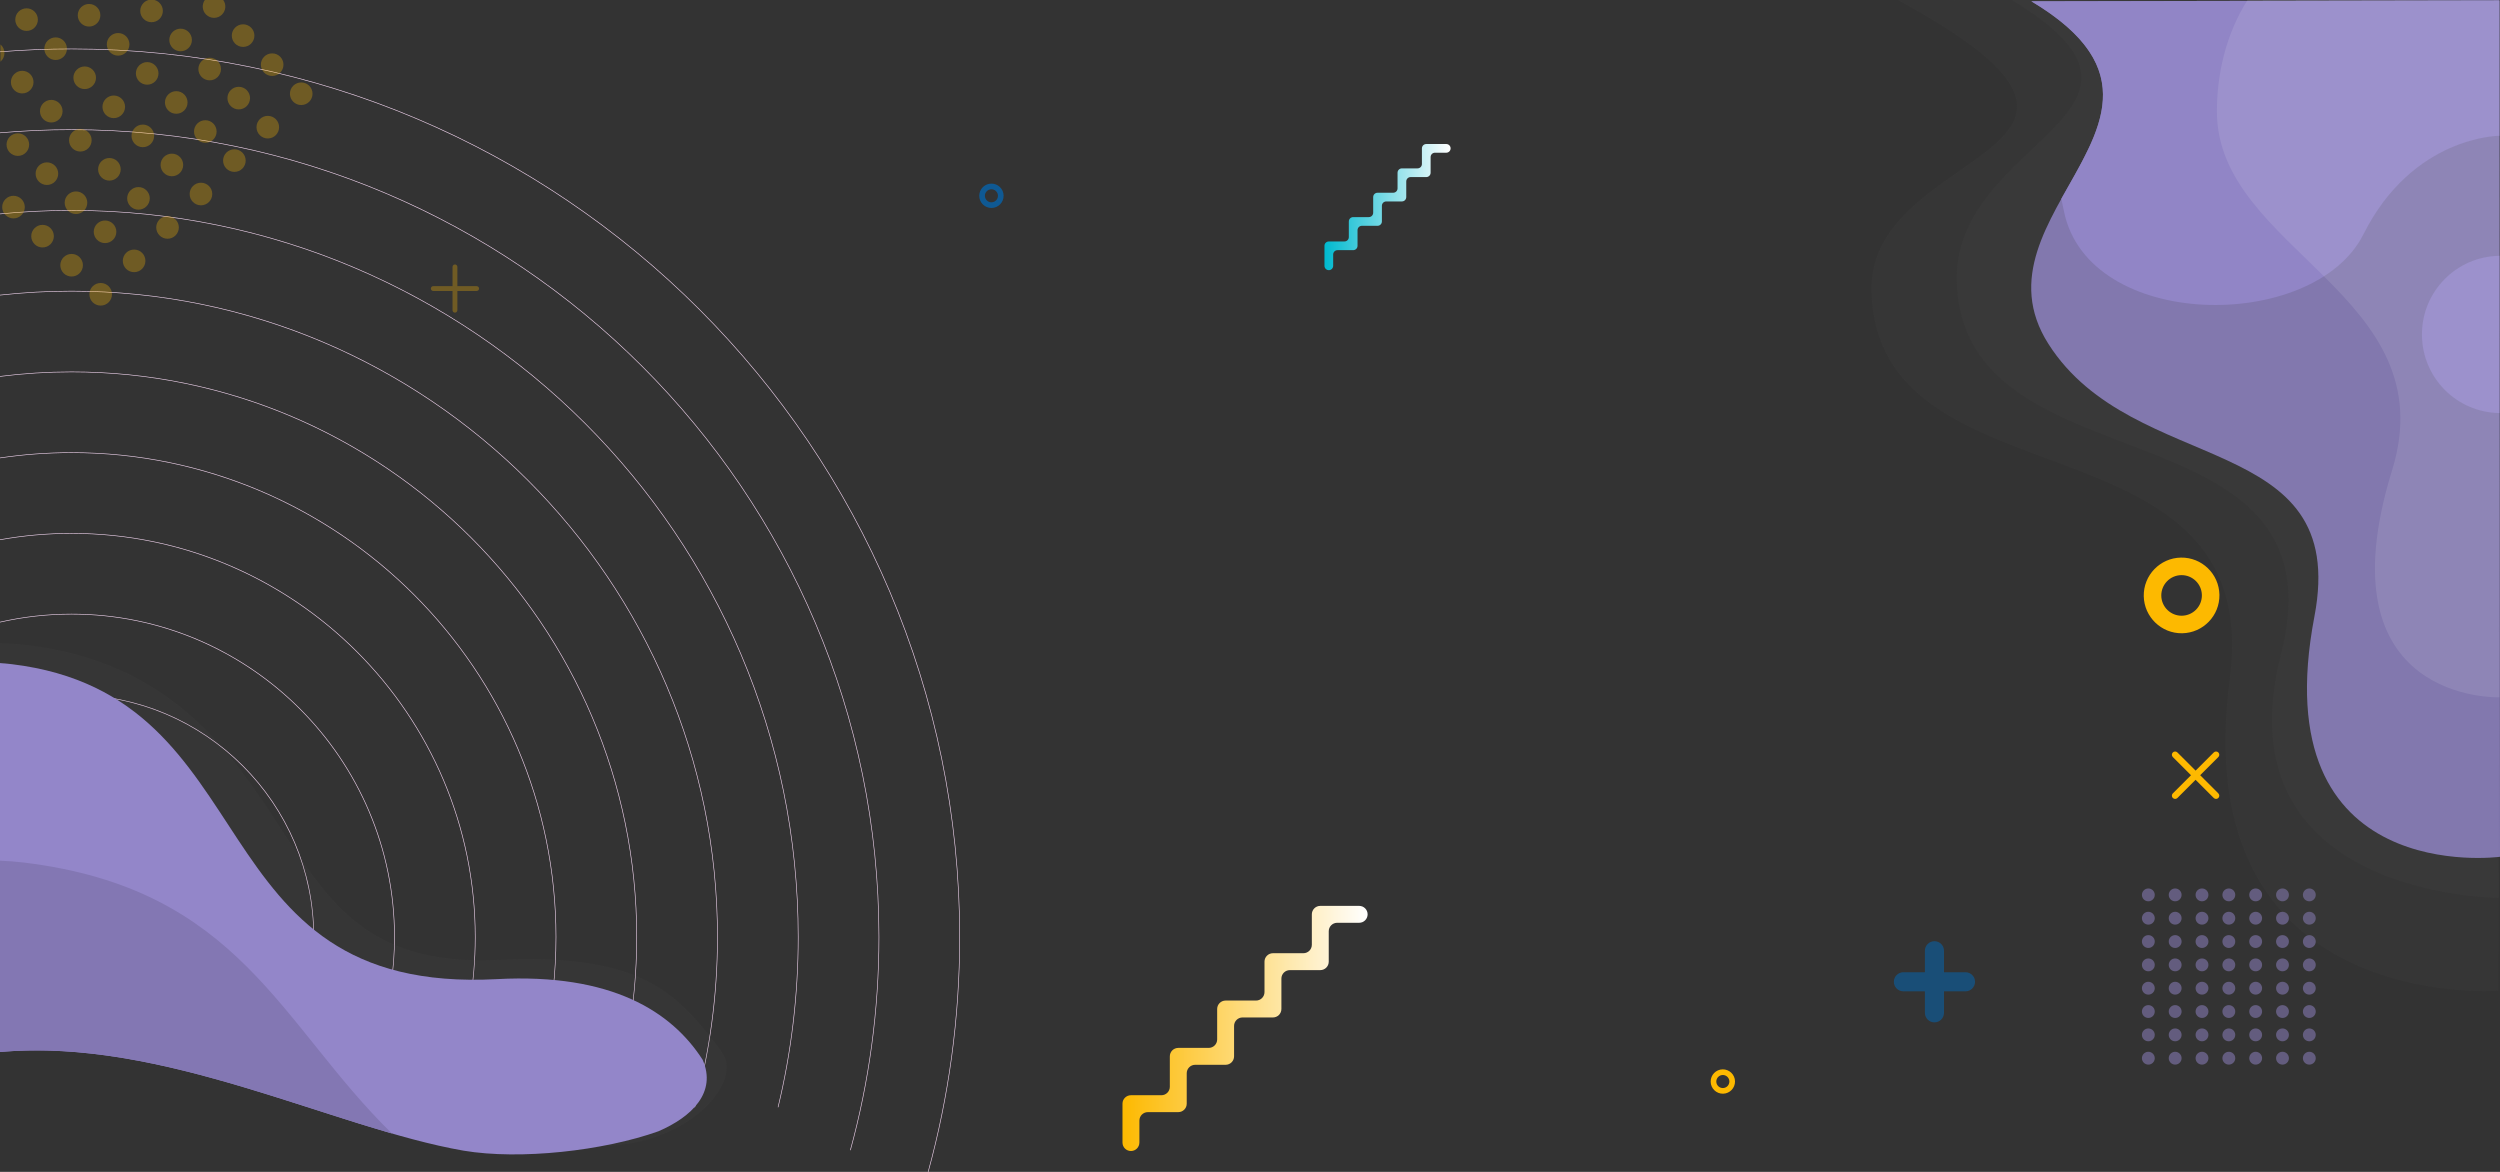 <?xml version="1.0" encoding="utf-8"?>
<!-- Generator: Adobe Illustrator 16.0.0, SVG Export Plug-In . SVG Version: 6.00 Build 0)  -->
<!DOCTYPE svg PUBLIC "-//W3C//DTD SVG 1.1//EN" "http://www.w3.org/Graphics/SVG/1.1/DTD/svg11.dtd">
<svg version="1.1" id="Layer_1" xmlns="http://www.w3.org/2000/svg" xmlns:xlink="http://www.w3.org/1999/xlink" x="0px" y="0px"
	 width="1920px" height="900px" viewBox="0 0 1920 900" enable-background="new 0 0 1920 900" xml:space="preserve">
<rect x="0" y="0" width="1920" height="900" fill="#333333" stroke="none"/>
<g>
	<path fill="#F7D9F4" d="M55.001,37.352c-18.515,0-36.854,0.753-55.001,2.207v0.447C18.146,38.552,36.488,37.8,55.001,37.8
		c375.953,0,681.816,305.862,681.816,681.816c0,62.421-8.439,122.906-24.225,180.384h0.464
		c15.771-57.479,24.207-117.965,24.207-180.384C737.265,343.416,431.2,37.352,55.001,37.352z"/>
	<path fill="#F7D9F4" d="M55.001,99.359c-18.532,0-36.877,0.82-55.001,2.42v0.447c18.124-1.602,36.469-2.421,55.001-2.421
		c341.76,0,619.801,278.046,619.801,619.811c0,56.663-7.65,111.57-21.959,163.753h0.464c14.298-52.186,21.94-107.092,21.94-163.753
		C675.247,377.606,397.007,99.359,55.001,99.359z"/>
	<path fill="#F7D9F4" d="M55.001,161.371c-18.559,0-36.903,0.919-55.001,2.697v0.447c18.098-1.779,36.442-2.699,55.001-2.699
		c307.573,0,557.802,250.229,557.802,557.8c0,45.016-5.368,88.799-15.483,130.753h0.459c10.107-41.955,15.472-85.738,15.472-130.753
		C613.248,411.799,362.82,161.371,55.001,161.371z"/>
	<path fill="#F7D9F4" d="M55.001,223.376c-18.588,0-36.938,1.036-55.001,3.036v0.45c18.062-2.003,36.413-3.039,55.001-3.039
		c273.383,0,495.797,222.412,495.797,495.793c0,45.242-6.112,89.08-17.521,130.753h0.463
		c11.397-41.676,17.504-85.513,17.504-130.753C551.244,445.989,328.63,223.376,55.001,223.376z"/>
	<path fill="#F7D9F4" d="M55.001,285.389c-18.628,0-36.984,1.181-55.001,3.468v0.449c18.016-2.289,36.373-3.472,55.001-3.472
		c239.186,0,433.778,194.594,433.778,433.78c0,55.247-10.389,108.112-29.303,156.753h0.479
		c18.896-48.646,29.271-101.51,29.271-156.753C489.227,480.182,294.435,285.389,55.001,285.389z"/>
	<path fill="#F7D9F4" d="M55.001,347.404c-18.685,0-37.049,1.392-55.001,4.062v0.45c17.952-2.674,36.315-4.064,55.001-4.064
		c204.992,0,371.766,166.772,371.766,371.766c0,55.974-12.436,109.097-34.685,156.753h0.492
		c22.222-47.666,34.64-100.786,34.64-156.753C427.214,514.379,260.24,347.404,55.001,347.404z"/>
	<path fill="#F7D9F4" d="M346.947,824.462c11.81-32.765,18.261-68.062,18.261-104.846c0-171.046-139.157-310.202-310.205-310.202
		c-18.766,0-37.146,1.678-55.001,4.886v0.454c17.854-3.213,36.234-4.894,55.001-4.894c170.801,0,309.758,138.956,309.758,309.756
		c0,36.29-6.289,71.136-17.812,103.521L346.947,824.462L346.947,824.462z"/>
	<path fill="#F7D9F4" d="M55.001,471.421c-18.896,0-37.304,2.133-55.001,6.151v0.456c17.695-4.025,36.104-6.162,55.001-6.162
		c136.615,0,247.759,111.142,247.759,247.75c0,25.555-3.899,50.212-11.118,73.421h0.467c7.205-23.213,11.099-47.868,11.099-73.421
		C303.206,582.76,191.863,471.421,55.001,471.421z"/>
	<path fill="#F7D9F4" d="M55.001,533.425c-19.14,0-37.61,2.905-55.001,8.294v0.467c17.388-5.401,35.859-8.313,55.001-8.313
		c102.42,0,185.746,83.325,185.746,185.745c0,26.067-5.416,50.888-15.152,73.421h0.488c9.711-22.541,15.109-47.359,15.109-73.421
		C241.194,616.95,157.667,533.425,55.001,533.425z"/>
	<path fill="#F7D9F4" d="M55.001,595.431c-19.739,0-38.412,4.637-55.001,12.866v0.499c16.578-8.263,35.255-12.919,55.001-12.919
		c68.229,0,123.735,55.509,123.735,123.737c0,27.467-9,52.868-24.198,73.421h0.552c15.137-20.581,24.094-45.973,24.094-73.421
		C179.184,651.14,123.476,595.431,55.001,595.431z"/>
</g>
<g>
	<path opacity="0.09" fill="#616161" enable-background="new    " d="M554.439,808.063c-29.038-39.722-52.706-62.356-110.301-69.372
		c-17.81-2.169-37.177-2.708-57.563-1.616c-15.576,0.833-30.117,0.463-43.214-1.132l-0.019-0.003
		c-68.013-8.284-94.479-48.812-127.977-100.101c-19.259-29.486-39.171-59.99-68.468-85.877
		c-34.627-30.598-75.72-48.426-125.63-54.505C13.996,494.572,6.909,494.099,0,494.01v290.94l424.421,89.808
		C510.17,898.576,574.443,835.426,554.439,808.063z"/>
	<path fill="#9386C9" d="M539.643,813.933c-23.73-36.955-69.855-66.682-157.967-61.965
		c-233.11,12.477-173.23-217.595-372.464-241.86C6.02,509.719,2.991,509.443,0,509.25v298.688
		c125.446-11.249,255.554,58.232,356.001,75.773c43.436,7.305,107.562,0.122,149.687-14.896
		C531.198,857.824,550.633,839.041,539.643,813.933z"/>
	<path fill="#8377B3" d="M18.584,662.476c-6.24-0.76-12.426-1.242-18.584-1.47v146.929c103.591-9.29,210.354,36.467,300.979,62.574
		C214.983,786.408,184.249,682.654,18.584,662.476z"/>
</g>
<g>
	
		<linearGradient id="SVGID_1_" gradientUnits="userSpaceOnUse" x1="992.237" y1="732.312" x2="1089.127" y2="732.312" gradientTransform="matrix(1 0 0 -1 24.945 891.359)">
		<stop  offset="0" style="stop-color:#00B9CF"/>
		<stop  offset="1" style="stop-color:#FFFFFF"/>
	</linearGradient>
	<path fill="url(#SVGID_1_)" d="M1020.524,207.493L1020.524,207.493c-1.846,0-3.343-1.497-3.343-3.343v-15.367
		c0-1.846,1.497-3.343,3.343-3.343h12.026c1.846,0,3.342-1.495,3.342-3.34v-12.028c0-1.845,1.496-3.342,3.338-3.342h12.031
		c1.845,0,3.34-1.495,3.34-3.34v-12.028c0-1.845,1.495-3.341,3.341-3.341h12.026c1.849,0,3.344-1.496,3.344-3.342v-12.027
		c0-1.846,1.496-3.341,3.341-3.341h12.027c1.846,0,3.342-1.497,3.342-3.342v-12.028c0-1.845,1.495-3.34,3.34-3.34h15.371
		c1.845,0,3.339,1.495,3.339,3.34l0,0c0,1.846-1.494,3.341-3.339,3.341h-8.688c-1.846,0-3.34,1.497-3.34,3.343v12.027
		c0,1.845-1.497,3.34-3.343,3.34h-12.027c-1.847,0-3.34,1.497-3.34,3.342v12.028c0,1.845-1.497,3.341-3.342,3.341h-12.028
		c-1.846,0-3.342,1.494-3.342,3.342v12.027c0,1.846-1.496,3.341-3.341,3.341h-12.027c-1.847,0-3.341,1.497-3.341,3.342v12.028
		c0,1.845-1.497,3.34-3.344,3.34h-12.027c-1.845,0-3.34,1.497-3.34,3.342v8.687C1023.863,205.996,1022.365,207.493,1020.524,207.493
		z"/>
</g>
<g>
	<path fill="#FDB900" d="M1323.304,839.964c-5.156,0.088-9.424-4.033-9.515-9.188c-0.088-5.156,4.033-9.423,9.188-9.514
		c5.156-0.088,9.423,4.033,9.514,9.188C1332.578,835.605,1328.457,839.873,1323.304,839.964z M1323.054,825.597
		c-2.769,0.048-4.979,2.338-4.931,5.103c0.049,2.768,2.34,4.979,5.104,4.93c2.764-0.05,4.977-2.339,4.93-5.104
		C1328.109,827.76,1325.818,825.55,1323.054,825.597z"/>
	<path opacity="0.7" fill="#006ABD" enable-background="new    " d="M761.578,159.716c-5.155,0.089-9.423-4.032-9.514-9.187
		c-0.088-5.156,4.033-9.423,9.188-9.514c5.155-0.088,9.423,4.032,9.514,9.188C770.855,155.358,766.734,159.627,761.578,159.716z
		 M761.328,145.35c-2.767,0.048-4.979,2.338-4.929,5.103c0.048,2.768,2.339,4.979,5.104,4.929c2.764-0.048,4.978-2.338,4.93-5.103
		C766.384,147.512,764.094,145.302,761.328,145.35z"/>
	<path fill="#FDB900" d="M1675.966,486.344c-16.021,0.277-29.283-12.529-29.562-28.551c-0.277-16.021,12.529-29.28,28.549-29.562
		c16.021-0.278,29.283,12.529,29.562,28.551C1704.795,472.804,1691.988,486.066,1675.966,486.344z M1675.189,441.702
		c-8.594,0.148-15.463,7.264-15.315,15.859c0.15,8.594,7.264,15.463,15.856,15.312c8.597-0.148,15.469-7.262,15.318-15.854
		C1690.9,448.424,1683.783,441.552,1675.189,441.702z"/>
	<path opacity="0.5" fill="#006ABD" enable-background="new    " d="M1478.318,730.177l0.003,16.501h-16.504
		c-4.056,0-7.336,3.282-7.333,7.334c-0.002,4.054,3.281,7.336,7.333,7.333l16.497-0.002l0.004,16.502
		c-0.001,4.054,3.281,7.337,7.336,7.337c4.048-0.001,7.33-3.283,7.332-7.334v-16.504l16.502,0.003
		c4.047,0.001,7.334-3.286,7.333-7.333c0-4.055-3.281-7.336-7.336-7.336l-16.501-0.004l0.001-16.496
		c0.001-4.053-3.28-7.334-7.335-7.334C1481.601,722.842,1478.314,726.128,1478.318,730.177z"/>
	<path fill="#FDB900" d="M1700.171,577.884l-13.962,13.961l-13.963-13.961c-0.973-0.974-2.547-0.974-3.52,0
		c-0.973,0.973-0.973,2.549,0,3.521l13.961,13.96l-13.961,13.962c-0.973,0.973-0.973,2.548,0,3.521c0.973,0.972,2.547,0.971,3.52,0
		l13.963-13.962l13.962,13.963c0.971,0.971,2.549,0.971,3.52-0.001c0.974-0.972,0.974-2.549,0-3.521l-13.961-13.963l13.961-13.959
		c0.974-0.972,0.974-2.548,0-3.521C1702.72,576.909,1701.142,576.91,1700.171,577.884z"/>
	<path opacity="0.3" fill="#FDB900" enable-background="new    " d="M347.545,204.975v14.777l-14.78,0.001
		c-1.029,0-1.863,0.833-1.863,1.863s0.834,1.864,1.863,1.863l14.779-0.001v14.78c0,1.028,0.834,1.863,1.864,1.863
		c1.028,0,1.861-0.835,1.862-1.863V223.48l14.78,0.001c1.027,0,1.863-0.836,1.863-1.864c0-1.03-0.836-1.863-1.865-1.863
		l-14.779-0.001v-14.777c0.001-1.029-0.833-1.864-1.862-1.863C348.378,203.11,347.544,203.946,347.545,204.975z"/>
</g>
<g>
	
		<linearGradient id="SVGID_2_" gradientUnits="userSpaceOnUse" x1="837.123" y1="101.508" x2="1025.387" y2="101.508" gradientTransform="matrix(1 0 0 -1 24.945 891.359)">
		<stop  offset="0" style="stop-color:#FDB900"/>
		<stop  offset="1" style="stop-color:#FFFFFF"/>
	</linearGradient>
	<path fill="url(#SVGID_2_)" d="M868.56,883.983L868.56,883.983c-3.586,0-6.492-2.904-6.492-6.491v-29.861
		c0-3.585,2.906-6.493,6.488-6.493h23.375c3.584,0,6.492-2.906,6.492-6.491v-23.369c0-3.589,2.907-6.493,6.491-6.493l23.374-0.003
		c3.583,0,6.489-2.902,6.489-6.491v-23.37c0-3.589,2.906-6.491,6.493-6.491h23.371c3.585,0,6.489-2.909,6.489-6.493v-23.369
		c0-3.588,2.908-6.491,6.494-6.496h23.369c3.588,0,6.496-2.904,6.496-6.491v-23.37c0-3.584,2.902-6.491,6.489-6.491h29.864
		c3.585,0,6.488,2.903,6.488,6.491l0,0c0,3.585-2.903,6.492-6.488,6.492h-16.88c-3.589,0-6.49,2.907-6.49,6.491v23.369
		c0,3.589-2.91,6.493-6.494,6.493l-23.373,0.003c-3.584,0-6.492,2.904-6.492,6.493v23.369c0,3.588-2.902,6.49-6.489,6.49h-23.371
		c-3.586,0-6.492,2.909-6.492,6.493v23.369c0,3.589-2.906,6.492-6.491,6.496h-23.374c-3.584,0-6.492,2.904-6.492,6.491v23.371
		c0,3.584-2.901,6.49-6.49,6.49h-23.37c-3.587,0-6.492,2.907-6.492,6.491v16.88C875.052,881.079,872.145,883.983,868.56,883.983z"/>
</g>
<g opacity="0.3">
	<path fill="#FDB900" d="M0.874,34.605c-0.169-0.169-0.348-0.322-0.525-0.476v13.228c0.179-0.151,0.356-0.306,0.525-0.476
		C4.264,43.493,4.264,37.996,0.874,34.605z"/>
	<circle fill="#FDB900" cx="20.406" cy="15.074" r="8.682"/>
	<path fill="#FDB900" d="M23.196,56.927c3.391,3.39,3.391,8.888,0.001,12.275c-3.391,3.392-8.888,3.392-12.278,0
		C7.53,65.815,7.53,60.318,10.92,56.927C14.309,53.539,19.806,53.538,23.196,56.927z"/>
	<circle fill="#FDB900" cx="42.727" cy="37.396" r="8.681"/>
	<circle fill="#FDB900" cx="68.396" cy="11.726" r="8.681"/>
	<circle fill="#FDB900" cx="13.709" cy="111.056" r="8.682"/>
	<circle fill="#FDB900" cx="39.378" cy="85.387" r="8.681"/>
	<circle fill="#FDB900" cx="65.048" cy="59.718" r="8.681"/>
	<circle fill="#FDB900" cx="90.718" cy="34.048" r="8.681"/>
	<path fill="#FDB900" d="M118.634,0h-4.494c-1.425,0.381-2.772,1.121-3.891,2.239c-3.393,3.391-3.391,8.889-0.002,12.278
		c3.393,3.391,8.887,3.391,12.278-0.001c3.39-3.39,3.392-8.887-0.001-12.277C121.408,1.122,120.06,0.381,118.634,0z"/>
	<path fill="#FDB900" d="M16.499,152.909c3.391,3.391,3.391,8.888-0.001,12.278c-3.39,3.39-8.886,3.389-12.274-0.002
		c-3.393-3.392-3.393-8.888-0.003-12.275C7.613,149.518,13.109,149.518,16.499,152.909z"/>
	<circle fill="#FDB900" cx="36.031" cy="133.378" r="8.682"/>
	<circle fill="#FDB900" cx="61.7" cy="107.709" r="8.681"/>
	<circle fill="#FDB900" cx="87.369" cy="82.039" r="8.682"/>
	<circle fill="#FDB900" cx="113.039" cy="56.369" r="8.681"/>
	<circle fill="#FDB900" cx="138.709" cy="30.7" r="8.682"/>
	<path fill="#FDB900" d="M157.314,0c-2.418,3.391-2.114,8.125,0.929,11.168c3.391,3.392,8.887,3.392,12.274,0.001
		C173.56,8.127,173.863,3.39,171.443,0H157.314z"/>
	<path fill="#FDB900" d="M38.821,175.23c3.391,3.39,3.392,8.888,0,12.278c-3.39,3.39-8.886,3.388-12.275-0.003
		c-3.39-3.389-3.392-8.886-0.002-12.274C29.935,171.841,35.433,171.842,38.821,175.23z"/>
	<circle fill="#FDB900" cx="58.352" cy="155.699" r="8.682"/>
	<circle fill="#FDB900" cx="84.021" cy="130.03" r="8.681"/>
	<path fill="#FDB900" d="M115.829,98.221c3.389,3.39,3.392,8.887,0.001,12.277c-3.39,3.389-8.89,3.39-12.278,0s-3.389-8.89,0-12.278
		C106.944,94.831,112.441,94.834,115.829,98.221z"/>
	<circle fill="#FDB900" cx="135.361" cy="78.691" r="8.681"/>
	<circle fill="#FDB900" cx="161.031" cy="53.021" r="8.681"/>
	<circle fill="#FDB900" cx="186.701" cy="27.351" r="8.681"/>
	<circle fill="#FDB900" cx="55.004" cy="203.691" r="8.68"/>
	<circle fill="#FDB900" cx="80.673" cy="178.021" r="8.681"/>
	<circle fill="#FDB900" cx="106.343" cy="152.351" r="8.681"/>
	<circle fill="#FDB900" cx="132.012" cy="126.682" r="8.682"/>
	<circle fill="#FDB900" cx="157.682" cy="101.013" r="8.681"/>
	<circle fill="#FDB900" cx="183.352" cy="75.343" r="8.681"/>
	<circle fill="#FDB900" cx="209.022" cy="49.672" r="8.681"/>
	<circle fill="#FDB900" cx="77.326" cy="226.012" r="8.68"/>
	<circle fill="#FDB900" cx="102.995" cy="200.343" r="8.682"/>
	<circle fill="#FDB900" cx="128.664" cy="174.673" r="8.681"/>
	<circle fill="#FDB900" cx="154.335" cy="149.004" r="8.682"/>
	<circle fill="#FDB900" cx="180.004" cy="123.334" r="8.681"/>
	<circle fill="#FDB900" cx="205.673" cy="97.664" r="8.682"/>
	<circle fill="#FDB900" cx="231.344" cy="71.993" r="8.681"/>
</g>
<g opacity="0.5">
	<circle fill="#9386C9" cx="1649.926" cy="687.27" r="4.927"/>
	<circle fill="#9386C9" cx="1670.531" cy="687.27" r="4.928"/>
	<circle fill="#9386C9" cx="1691.137" cy="687.27" r="4.927"/>
	<circle fill="#9386C9" cx="1711.742" cy="687.27" r="4.928"/>
	<circle fill="#9386C9" cx="1732.349" cy="687.27" r="4.928"/>
	<circle fill="#9386C9" cx="1752.953" cy="687.27" r="4.928"/>
	<circle fill="#9386C9" cx="1773.56" cy="687.27" r="4.928"/>
	<circle fill="#9386C9" cx="1649.926" cy="705.187" r="4.927"/>
	<circle fill="#9386C9" cx="1670.531" cy="705.187" r="4.928"/>
	<circle fill="#9386C9" cx="1691.137" cy="705.187" r="4.927"/>
	<circle fill="#9386C9" cx="1711.742" cy="705.187" r="4.928"/>
	<circle fill="#9386C9" cx="1732.349" cy="705.187" r="4.928"/>
	<circle fill="#9386C9" cx="1752.953" cy="705.187" r="4.928"/>
	<circle fill="#9386C9" cx="1773.56" cy="705.187" r="4.928"/>
	<circle fill="#9386C9" cx="1649.926" cy="723.105" r="4.927"/>
	<circle fill="#9386C9" cx="1670.531" cy="723.105" r="4.928"/>
	<circle fill="#9386C9" cx="1691.137" cy="723.105" r="4.927"/>
	<circle fill="#9386C9" cx="1711.742" cy="723.105" r="4.928"/>
	<circle fill="#9386C9" cx="1732.349" cy="723.105" r="4.928"/>
	<circle fill="#9386C9" cx="1752.953" cy="723.105" r="4.928"/>
	<circle fill="#9386C9" cx="1773.56" cy="723.105" r="4.928"/>
	<circle fill="#9386C9" cx="1649.926" cy="741.023" r="4.927"/>
	<circle fill="#9386C9" cx="1670.531" cy="741.023" r="4.928"/>
	<circle fill="#9386C9" cx="1691.137" cy="741.023" r="4.927"/>
	<circle fill="#9386C9" cx="1711.742" cy="741.023" r="4.928"/>
	<circle fill="#9386C9" cx="1732.349" cy="741.023" r="4.928"/>
	<circle fill="#9386C9" cx="1752.953" cy="741.023" r="4.928"/>
	<circle fill="#9386C9" cx="1773.56" cy="741.023" r="4.928"/>
	<circle fill="#9386C9" cx="1649.926" cy="758.941" r="4.927"/>
	<circle fill="#9386C9" cx="1670.531" cy="758.941" r="4.928"/>
	<circle fill="#9386C9" cx="1691.137" cy="758.941" r="4.927"/>
	<circle fill="#9386C9" cx="1711.742" cy="758.941" r="4.928"/>
	<circle fill="#9386C9" cx="1732.349" cy="758.941" r="4.928"/>
	<circle fill="#9386C9" cx="1752.953" cy="758.941" r="4.928"/>
	<circle fill="#9386C9" cx="1773.56" cy="758.941" r="4.928"/>
	<circle fill="#9386C9" cx="1649.926" cy="776.859" r="4.927"/>
	<circle fill="#9386C9" cx="1670.531" cy="776.859" r="4.928"/>
	<circle fill="#9386C9" cx="1691.137" cy="776.859" r="4.927"/>
	<circle fill="#9386C9" cx="1711.742" cy="776.859" r="4.928"/>
	<circle fill="#9386C9" cx="1732.349" cy="776.859" r="4.928"/>
	<circle fill="#9386C9" cx="1752.953" cy="776.859" r="4.928"/>
	<circle fill="#9386C9" cx="1773.56" cy="776.859" r="4.928"/>
	<circle fill="#9386C9" cx="1649.926" cy="794.777" r="4.927"/>
	<circle fill="#9386C9" cx="1670.531" cy="794.777" r="4.928"/>
	<circle fill="#9386C9" cx="1691.137" cy="794.777" r="4.927"/>
	<circle fill="#9386C9" cx="1711.742" cy="794.777" r="4.928"/>
	<circle fill="#9386C9" cx="1732.349" cy="794.777" r="4.928"/>
	<circle fill="#9386C9" cx="1752.953" cy="794.777" r="4.928"/>
	<circle fill="#9386C9" cx="1773.56" cy="794.777" r="4.928"/>
	<circle fill="#9386C9" cx="1649.926" cy="812.695" r="4.927"/>
	<circle fill="#9386C9" cx="1670.531" cy="812.695" r="4.928"/>
	<circle fill="#9386C9" cx="1691.137" cy="812.695" r="4.927"/>
	<circle fill="#9386C9" cx="1711.742" cy="812.695" r="4.928"/>
	<circle fill="#9386C9" cx="1732.349" cy="812.695" r="4.928"/>
	<circle fill="#9386C9" cx="1752.953" cy="812.695" r="4.928"/>
	<circle fill="#9386C9" cx="1773.56" cy="812.695" r="4.928"/>
</g>
<g>
	<path opacity="0.09" fill="#616161" enable-background="new    " d="M1918.766,760.834c0,0-240.496,18.957-206.29-239.547
		c27.669-209.067-271.193-127.821-275.196-297.803C1434.619,110.539,1675.9,118.892,1457.462,0l462.156,0.273L1918.766,760.834z"/>
	<path opacity="0.09" fill="#616161" enable-background="new    " d="M1918.998,689.566c0,0-214.93,0-167.193-187.131
		c50.405-197.619-245.773-123.201-249.02-287.033C1500.633,106.541,1687.168,86.271,1545.113,0l374.507,0.273L1918.998,689.566z"/>
	<g opacity="0.9">
		<path opacity="0.9" fill="#9386C9" enable-background="new    " d="M1920,658.013c0,0-182.483,24.588-142.524-184.572
			c27.485-143.859-138.597-106.328-204.24-209.23C1509.203,163.834,1705.547,87.804,1560.104,1l359.516-0.727L1920,658.013z"/>
	</g>
	<g>
		<path opacity="0.9" fill="#9386C9" enable-background="new    " d="M1919.5,104.287V0.273L1560.043,1
			c86.99,51.918,51.745,99.982,23.041,151.706c0.688,3.049,1.361,6.134,1.984,9.268c18.402,92.521,192.052,93.653,230.05,17.982
			C1853.118,104.287,1919.5,104.287,1919.5,104.287z"/>
		<path opacity="0.9" fill="#9386C9" enable-background="new    " d="M1919.5,196.463c-33,0.517-59.445,27.344-59.445,60.384
			s26.445,59.869,59.445,60.385V196.463z"/>
	</g>
	<path opacity="0.1" fill="#FFFFFF" enable-background="new    " d="M1726.115,0c-16.697,26.262-23.541,57.076-23.541,85.617
		c0,106.636,176.207,140.907,134.565,275.512c-55.519,179.474,82.479,174.388,82.479,174.388V0.273L1726.115,0z"/>
</g>
</svg>
